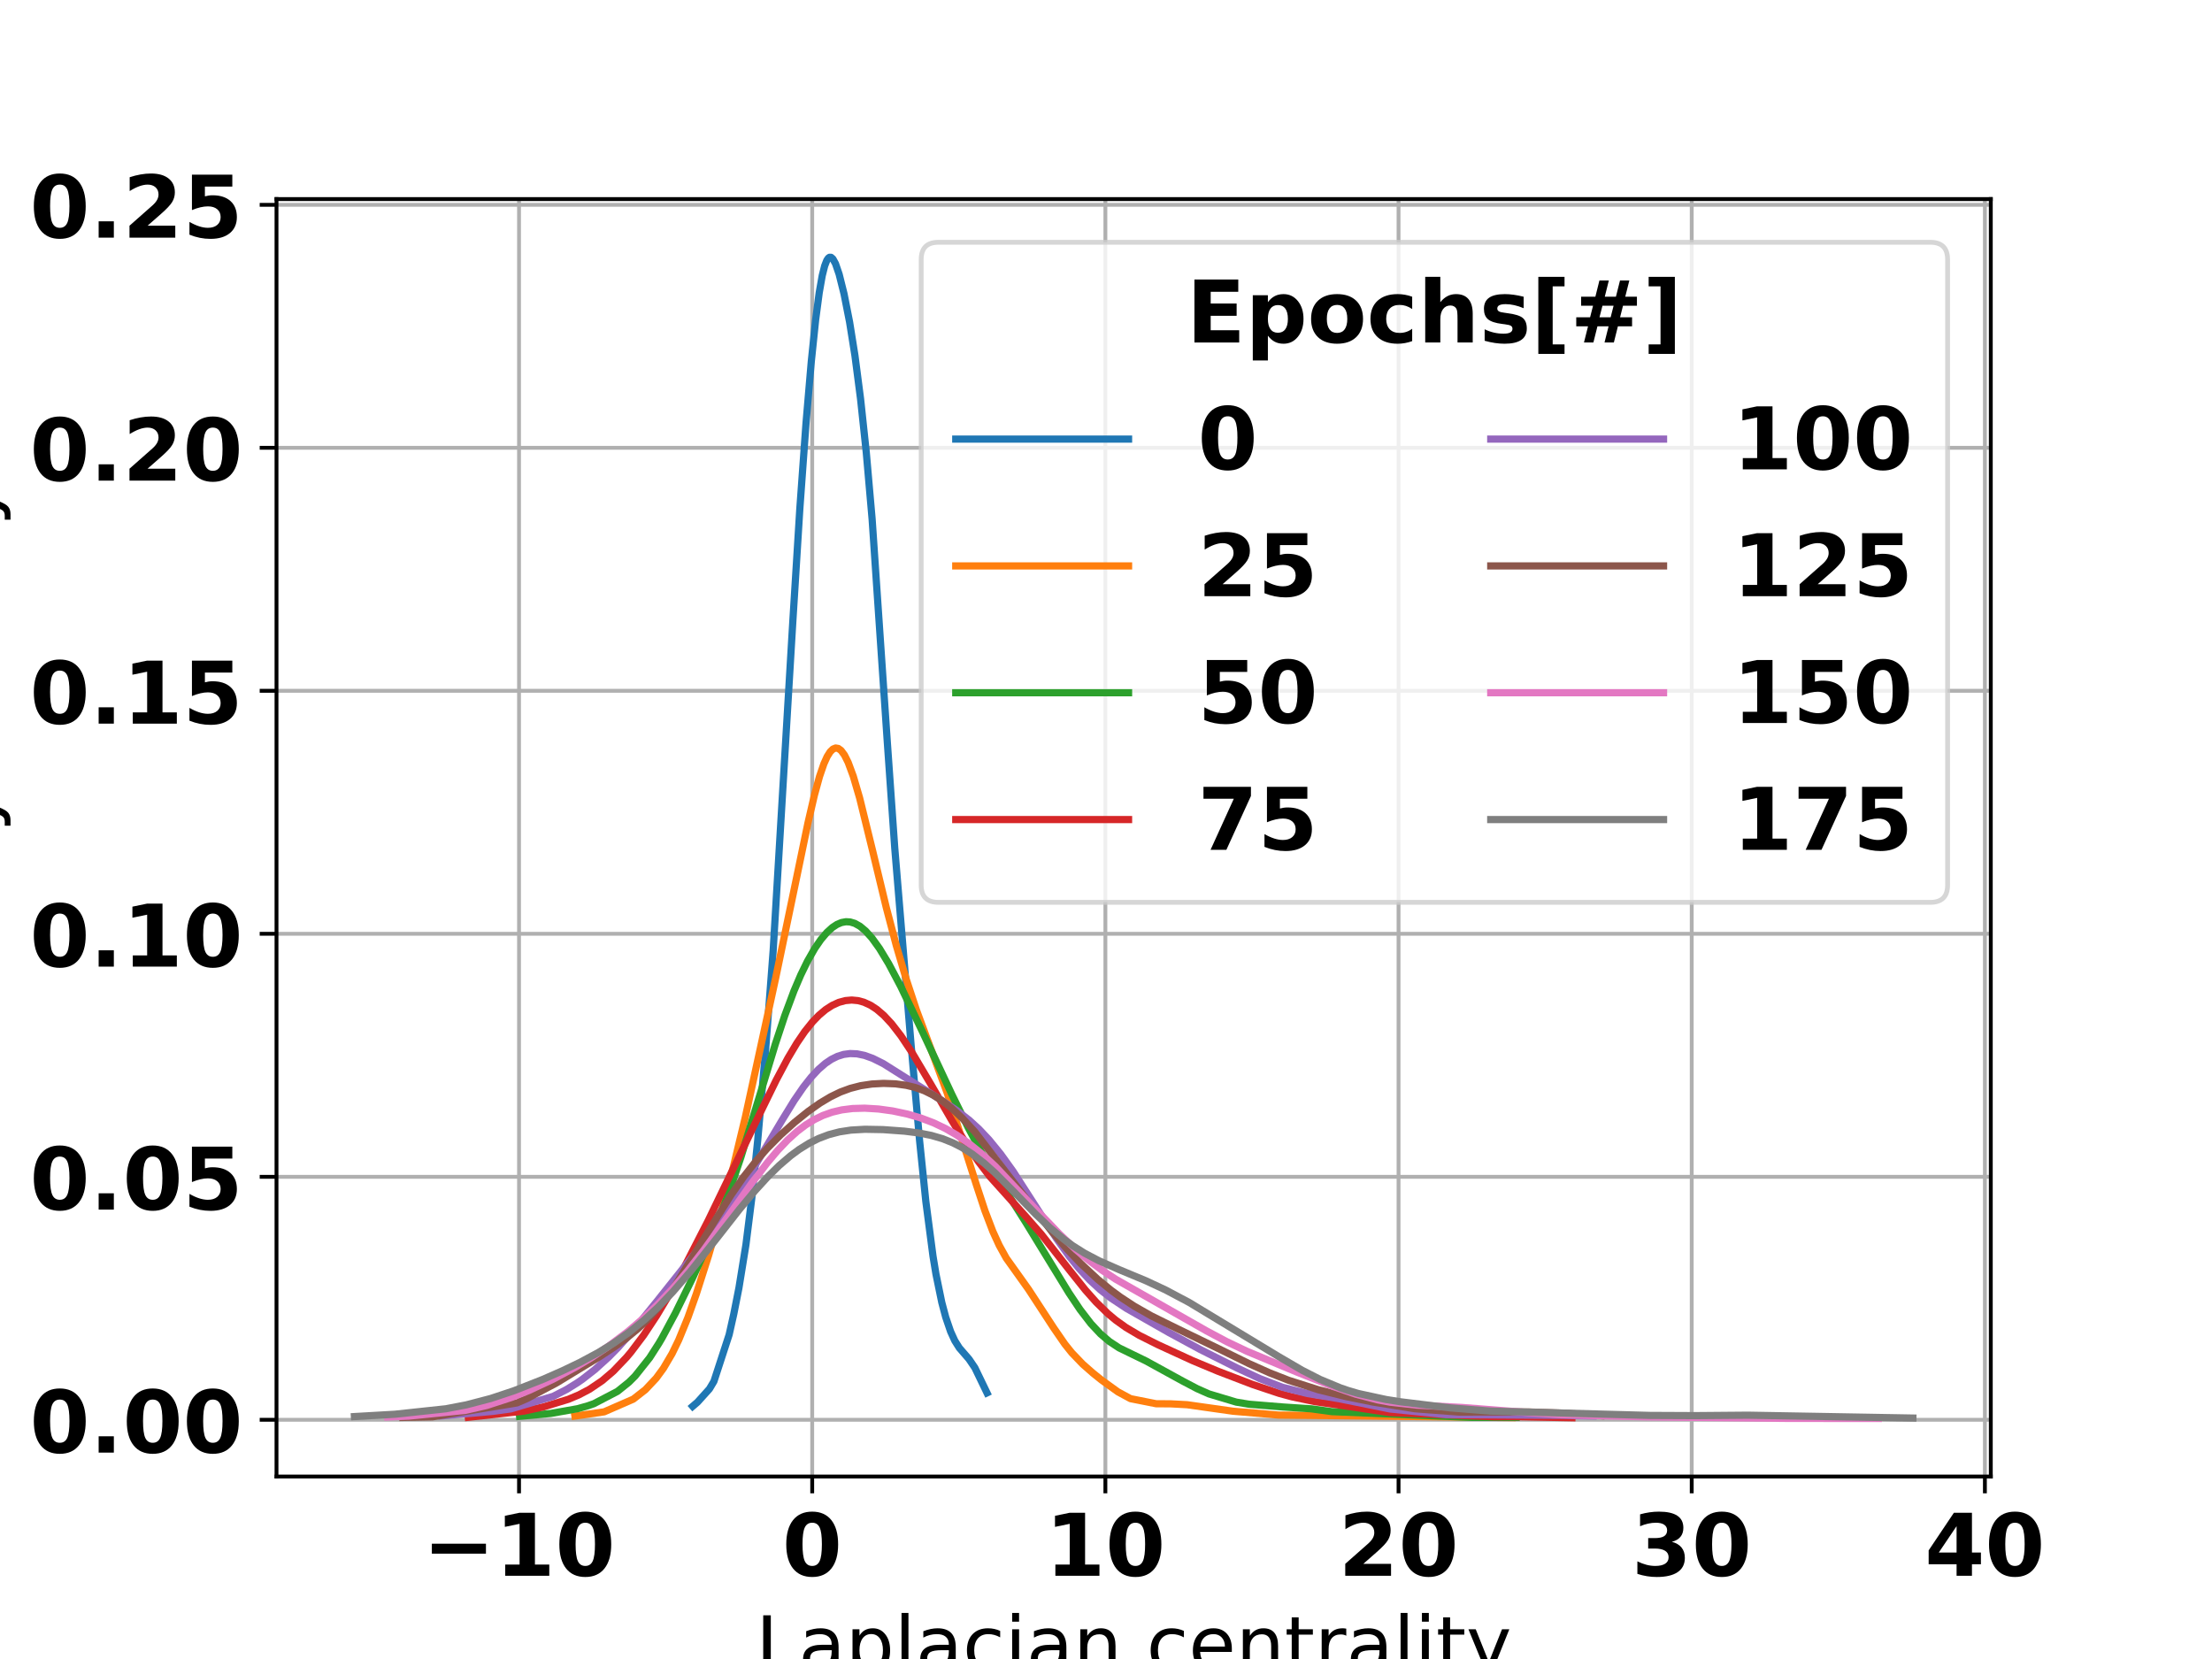 <?xml version="1.0" encoding="utf-8" standalone="no"?>
<!DOCTYPE svg PUBLIC "-//W3C//DTD SVG 1.1//EN"
  "http://www.w3.org/Graphics/SVG/1.1/DTD/svg11.dtd">
<!-- Created with matplotlib (https://matplotlib.org/) -->
<svg height="345.6pt" version="1.1" viewBox="0 0 460.8 345.6" width="460.8pt" xmlns="http://www.w3.org/2000/svg" xmlns:xlink="http://www.w3.org/1999/xlink">
 <defs>
  <style type="text/css">
*{stroke-linecap:butt;stroke-linejoin:round;}
  </style>
 </defs>
 <g id="figure_1">
  <g id="patch_1">
   <path d="M 0 345.6 
L 460.8 345.6 
L 460.8 0 
L 0 0 
z
" style="fill:#ffffff;"/>
  </g>
  <g id="axes_1">
   <g id="patch_2">
    <path d="M 57.6 307.584 
L 414.72 307.584 
L 414.72 41.472 
L 57.6 41.472 
z
" style="fill:#ffffff;"/>
   </g>
   <g id="matplotlib.axis_1">
    <g id="xtick_1">
     <g id="line2d_1">
      <path clip-path="url(#p13db750ce7)" d="M 108.123 307.584 
L 108.123 41.472 
" style="fill:none;stroke:#b0b0b0;stroke-linecap:square;stroke-width:0.8;"/>
     </g>
     <g id="line2d_2">
      <defs>
       <path d="M 0 0 
L 0 3.5 
" id="mfc7646b06a" style="stroke:#000000;stroke-width:0.8;"/>
      </defs>
      <g>
       <use style="stroke:#000000;stroke-width:0.8;" x="108.123" xlink:href="#mfc7646b06a" y="307.584"/>
      </g>
     </g>
     <g id="text_1">
      <!-- −10 -->
      <defs>
       <path d="M 10.594 37.109 
L 73.188 37.109 
L 73.188 25.594 
L 10.594 25.594 
z
" id="DejaVuSans-Bold-8722"/>
       <path d="M 11.719 12.984 
L 28.328 12.984 
L 28.328 60.109 
L 11.281 56.594 
L 11.281 69.391 
L 28.219 72.906 
L 46.094 72.906 
L 46.094 12.984 
L 62.703 12.984 
L 62.703 0 
L 11.719 0 
z
" id="DejaVuSans-Bold-49"/>
       <path d="M 46 36.531 
Q 46 50.203 43.438 55.781 
Q 40.875 61.375 34.812 61.375 
Q 28.766 61.375 26.172 55.781 
Q 23.578 50.203 23.578 36.531 
Q 23.578 22.703 26.172 17.031 
Q 28.766 11.375 34.812 11.375 
Q 40.828 11.375 43.406 17.031 
Q 46 22.703 46 36.531 
z
M 64.797 36.375 
Q 64.797 18.266 56.984 8.422 
Q 49.172 -1.422 34.812 -1.422 
Q 20.406 -1.422 12.594 8.422 
Q 4.781 18.266 4.781 36.375 
Q 4.781 54.547 12.594 64.375 
Q 20.406 74.219 34.812 74.219 
Q 49.172 74.219 56.984 64.375 
Q 64.797 54.547 64.797 36.375 
z
" id="DejaVuSans-Bold-48"/>
      </defs>
      <g transform="translate(88.057 328.261)scale(0.18 -0.18)">
       <use xlink:href="#DejaVuSans-Bold-8722"/>
       <use x="83.789" xlink:href="#DejaVuSans-Bold-49"/>
       <use x="153.369" xlink:href="#DejaVuSans-Bold-48"/>
      </g>
     </g>
    </g>
    <g id="xtick_2">
     <g id="line2d_3">
      <path clip-path="url(#p13db750ce7)" d="M 169.197 307.584 
L 169.197 41.472 
" style="fill:none;stroke:#b0b0b0;stroke-linecap:square;stroke-width:0.8;"/>
     </g>
     <g id="line2d_4">
      <g>
       <use style="stroke:#000000;stroke-width:0.8;" x="169.197" xlink:href="#mfc7646b06a" y="307.584"/>
      </g>
     </g>
     <g id="text_2">
      <!-- 0 -->
      <g transform="translate(162.934 328.261)scale(0.18 -0.18)">
       <use xlink:href="#DejaVuSans-Bold-48"/>
      </g>
     </g>
    </g>
    <g id="xtick_3">
     <g id="line2d_5">
      <path clip-path="url(#p13db750ce7)" d="M 230.27 307.584 
L 230.27 41.472 
" style="fill:none;stroke:#b0b0b0;stroke-linecap:square;stroke-width:0.8;"/>
     </g>
     <g id="line2d_6">
      <g>
       <use style="stroke:#000000;stroke-width:0.8;" x="230.27" xlink:href="#mfc7646b06a" y="307.584"/>
      </g>
     </g>
     <g id="text_3">
      <!-- 10 -->
      <g transform="translate(217.746 328.261)scale(0.18 -0.18)">
       <use xlink:href="#DejaVuSans-Bold-49"/>
       <use x="69.58" xlink:href="#DejaVuSans-Bold-48"/>
      </g>
     </g>
    </g>
    <g id="xtick_4">
     <g id="line2d_7">
      <path clip-path="url(#p13db750ce7)" d="M 291.343 307.584 
L 291.343 41.472 
" style="fill:none;stroke:#b0b0b0;stroke-linecap:square;stroke-width:0.8;"/>
     </g>
     <g id="line2d_8">
      <g>
       <use style="stroke:#000000;stroke-width:0.8;" x="291.343" xlink:href="#mfc7646b06a" y="307.584"/>
      </g>
     </g>
     <g id="text_4">
      <!-- 20 -->
      <defs>
       <path d="M 28.812 13.812 
L 60.891 13.812 
L 60.891 0 
L 7.906 0 
L 7.906 13.812 
L 34.516 37.312 
Q 38.094 40.531 39.797 43.609 
Q 41.5 46.688 41.5 50 
Q 41.5 55.125 38.062 58.25 
Q 34.625 61.375 28.906 61.375 
Q 24.516 61.375 19.281 59.5 
Q 14.062 57.625 8.109 53.906 
L 8.109 69.922 
Q 14.453 72.016 20.656 73.109 
Q 26.859 74.219 32.812 74.219 
Q 45.906 74.219 53.156 68.453 
Q 60.406 62.703 60.406 52.391 
Q 60.406 46.438 57.328 41.281 
Q 54.25 36.141 44.391 27.484 
z
" id="DejaVuSans-Bold-50"/>
      </defs>
      <g transform="translate(278.819 328.261)scale(0.18 -0.18)">
       <use xlink:href="#DejaVuSans-Bold-50"/>
       <use x="69.58" xlink:href="#DejaVuSans-Bold-48"/>
      </g>
     </g>
    </g>
    <g id="xtick_5">
     <g id="line2d_9">
      <path clip-path="url(#p13db750ce7)" d="M 352.417 307.584 
L 352.417 41.472 
" style="fill:none;stroke:#b0b0b0;stroke-linecap:square;stroke-width:0.8;"/>
     </g>
     <g id="line2d_10">
      <g>
       <use style="stroke:#000000;stroke-width:0.8;" x="352.417" xlink:href="#mfc7646b06a" y="307.584"/>
      </g>
     </g>
     <g id="text_5">
      <!-- 30 -->
      <defs>
       <path d="M 46.578 39.312 
Q 53.953 37.406 57.781 32.688 
Q 61.625 27.984 61.625 20.703 
Q 61.625 9.859 53.312 4.219 
Q 45.016 -1.422 29.109 -1.422 
Q 23.484 -1.422 17.844 -0.516 
Q 12.203 0.391 6.688 2.203 
L 6.688 16.703 
Q 11.969 14.062 17.156 12.719 
Q 22.359 11.375 27.391 11.375 
Q 34.859 11.375 38.844 13.953 
Q 42.828 16.547 42.828 21.391 
Q 42.828 26.375 38.75 28.938 
Q 34.672 31.5 26.703 31.5 
L 19.188 31.5 
L 19.188 43.609 
L 27.094 43.609 
Q 34.188 43.609 37.641 45.828 
Q 41.109 48.047 41.109 52.594 
Q 41.109 56.781 37.734 59.078 
Q 34.375 61.375 28.219 61.375 
Q 23.688 61.375 19.047 60.344 
Q 14.406 59.328 9.812 57.328 
L 9.812 71.094 
Q 15.375 72.656 20.844 73.438 
Q 26.312 74.219 31.594 74.219 
Q 45.797 74.219 52.844 69.547 
Q 59.906 64.891 59.906 55.516 
Q 59.906 49.125 56.531 45.047 
Q 53.172 40.969 46.578 39.312 
z
" id="DejaVuSans-Bold-51"/>
      </defs>
      <g transform="translate(339.893 328.261)scale(0.18 -0.18)">
       <use xlink:href="#DejaVuSans-Bold-51"/>
       <use x="69.58" xlink:href="#DejaVuSans-Bold-48"/>
      </g>
     </g>
    </g>
    <g id="xtick_6">
     <g id="line2d_11">
      <path clip-path="url(#p13db750ce7)" d="M 413.49 307.584 
L 413.49 41.472 
" style="fill:none;stroke:#b0b0b0;stroke-linecap:square;stroke-width:0.8;"/>
     </g>
     <g id="line2d_12">
      <g>
       <use style="stroke:#000000;stroke-width:0.8;" x="413.49" xlink:href="#mfc7646b06a" y="307.584"/>
      </g>
     </g>
     <g id="text_6">
      <!-- 40 -->
      <defs>
       <path d="M 36.812 57.422 
L 16.219 26.906 
L 36.812 26.906 
z
M 33.688 72.906 
L 54.594 72.906 
L 54.594 26.906 
L 64.984 26.906 
L 64.984 13.281 
L 54.594 13.281 
L 54.594 0 
L 36.812 0 
L 36.812 13.281 
L 4.5 13.281 
L 4.5 29.391 
z
" id="DejaVuSans-Bold-52"/>
      </defs>
      <g transform="translate(400.966 328.261)scale(0.18 -0.18)">
       <use xlink:href="#DejaVuSans-Bold-52"/>
       <use x="69.58" xlink:href="#DejaVuSans-Bold-48"/>
      </g>
     </g>
    </g>
    <g id="text_7">
     <!-- Laplacian centrality -->
     <defs>
      <path d="M 9.812 72.906 
L 19.672 72.906 
L 19.672 8.297 
L 55.172 8.297 
L 55.172 0 
L 9.812 0 
z
" id="DejaVuSans-76"/>
      <path d="M 34.281 27.484 
Q 23.391 27.484 19.188 25 
Q 14.984 22.516 14.984 16.5 
Q 14.984 11.719 18.141 8.906 
Q 21.297 6.109 26.703 6.109 
Q 34.188 6.109 38.703 11.406 
Q 43.219 16.703 43.219 25.484 
L 43.219 27.484 
z
M 52.203 31.203 
L 52.203 0 
L 43.219 0 
L 43.219 8.297 
Q 40.141 3.328 35.547 0.953 
Q 30.953 -1.422 24.312 -1.422 
Q 15.922 -1.422 10.953 3.297 
Q 6 8.016 6 15.922 
Q 6 25.141 12.172 29.828 
Q 18.359 34.516 30.609 34.516 
L 43.219 34.516 
L 43.219 35.406 
Q 43.219 41.609 39.141 45 
Q 35.062 48.391 27.688 48.391 
Q 23 48.391 18.547 47.266 
Q 14.109 46.141 10.016 43.891 
L 10.016 52.203 
Q 14.938 54.109 19.578 55.047 
Q 24.219 56 28.609 56 
Q 40.484 56 46.344 49.844 
Q 52.203 43.703 52.203 31.203 
z
" id="DejaVuSans-97"/>
      <path d="M 18.109 8.203 
L 18.109 -20.797 
L 9.078 -20.797 
L 9.078 54.688 
L 18.109 54.688 
L 18.109 46.391 
Q 20.953 51.266 25.266 53.625 
Q 29.594 56 35.594 56 
Q 45.562 56 51.781 48.094 
Q 58.016 40.188 58.016 27.297 
Q 58.016 14.406 51.781 6.484 
Q 45.562 -1.422 35.594 -1.422 
Q 29.594 -1.422 25.266 0.953 
Q 20.953 3.328 18.109 8.203 
z
M 48.688 27.297 
Q 48.688 37.203 44.609 42.844 
Q 40.531 48.484 33.406 48.484 
Q 26.266 48.484 22.188 42.844 
Q 18.109 37.203 18.109 27.297 
Q 18.109 17.391 22.188 11.75 
Q 26.266 6.109 33.406 6.109 
Q 40.531 6.109 44.609 11.75 
Q 48.688 17.391 48.688 27.297 
z
" id="DejaVuSans-112"/>
      <path d="M 9.422 75.984 
L 18.406 75.984 
L 18.406 0 
L 9.422 0 
z
" id="DejaVuSans-108"/>
      <path d="M 48.781 52.594 
L 48.781 44.188 
Q 44.969 46.297 41.141 47.344 
Q 37.312 48.391 33.406 48.391 
Q 24.656 48.391 19.812 42.844 
Q 14.984 37.312 14.984 27.297 
Q 14.984 17.281 19.812 11.734 
Q 24.656 6.203 33.406 6.203 
Q 37.312 6.203 41.141 7.25 
Q 44.969 8.297 48.781 10.406 
L 48.781 2.094 
Q 45.016 0.344 40.984 -0.531 
Q 36.969 -1.422 32.422 -1.422 
Q 20.062 -1.422 12.781 6.344 
Q 5.516 14.109 5.516 27.297 
Q 5.516 40.672 12.859 48.328 
Q 20.219 56 33.016 56 
Q 37.156 56 41.109 55.141 
Q 45.062 54.297 48.781 52.594 
z
" id="DejaVuSans-99"/>
      <path d="M 9.422 54.688 
L 18.406 54.688 
L 18.406 0 
L 9.422 0 
z
M 9.422 75.984 
L 18.406 75.984 
L 18.406 64.594 
L 9.422 64.594 
z
" id="DejaVuSans-105"/>
      <path d="M 54.891 33.016 
L 54.891 0 
L 45.906 0 
L 45.906 32.719 
Q 45.906 40.484 42.875 44.328 
Q 39.844 48.188 33.797 48.188 
Q 26.516 48.188 22.312 43.547 
Q 18.109 38.922 18.109 30.906 
L 18.109 0 
L 9.078 0 
L 9.078 54.688 
L 18.109 54.688 
L 18.109 46.188 
Q 21.344 51.125 25.703 53.562 
Q 30.078 56 35.797 56 
Q 45.219 56 50.047 50.172 
Q 54.891 44.344 54.891 33.016 
z
" id="DejaVuSans-110"/>
      <path id="DejaVuSans-32"/>
      <path d="M 56.203 29.594 
L 56.203 25.203 
L 14.891 25.203 
Q 15.484 15.922 20.484 11.062 
Q 25.484 6.203 34.422 6.203 
Q 39.594 6.203 44.453 7.469 
Q 49.312 8.734 54.109 11.281 
L 54.109 2.781 
Q 49.266 0.734 44.188 -0.344 
Q 39.109 -1.422 33.891 -1.422 
Q 20.797 -1.422 13.156 6.188 
Q 5.516 13.812 5.516 26.812 
Q 5.516 40.234 12.766 48.109 
Q 20.016 56 32.328 56 
Q 43.359 56 49.781 48.891 
Q 56.203 41.797 56.203 29.594 
z
M 47.219 32.234 
Q 47.125 39.594 43.094 43.984 
Q 39.062 48.391 32.422 48.391 
Q 24.906 48.391 20.391 44.141 
Q 15.875 39.891 15.188 32.172 
z
" id="DejaVuSans-101"/>
      <path d="M 18.312 70.219 
L 18.312 54.688 
L 36.812 54.688 
L 36.812 47.703 
L 18.312 47.703 
L 18.312 18.016 
Q 18.312 11.328 20.141 9.422 
Q 21.969 7.516 27.594 7.516 
L 36.812 7.516 
L 36.812 0 
L 27.594 0 
Q 17.188 0 13.234 3.875 
Q 9.281 7.766 9.281 18.016 
L 9.281 47.703 
L 2.688 47.703 
L 2.688 54.688 
L 9.281 54.688 
L 9.281 70.219 
z
" id="DejaVuSans-116"/>
      <path d="M 41.109 46.297 
Q 39.594 47.172 37.812 47.578 
Q 36.031 48 33.891 48 
Q 26.266 48 22.188 43.047 
Q 18.109 38.094 18.109 28.812 
L 18.109 0 
L 9.078 0 
L 9.078 54.688 
L 18.109 54.688 
L 18.109 46.188 
Q 20.953 51.172 25.484 53.578 
Q 30.031 56 36.531 56 
Q 37.453 56 38.578 55.875 
Q 39.703 55.766 41.062 55.516 
z
" id="DejaVuSans-114"/>
      <path d="M 32.172 -5.078 
Q 28.375 -14.844 24.75 -17.812 
Q 21.141 -20.797 15.094 -20.797 
L 7.906 -20.797 
L 7.906 -13.281 
L 13.188 -13.281 
Q 16.891 -13.281 18.938 -11.516 
Q 21 -9.766 23.484 -3.219 
L 25.094 0.875 
L 2.984 54.688 
L 12.5 54.688 
L 29.594 11.922 
L 46.688 54.688 
L 56.203 54.688 
z
" id="DejaVuSans-121"/>
     </defs>
     <g transform="translate(157.425 348.162)scale(0.16 -0.16)">
      <use xlink:href="#DejaVuSans-76"/>
      <use x="55.713" xlink:href="#DejaVuSans-97"/>
      <use x="116.992" xlink:href="#DejaVuSans-112"/>
      <use x="180.469" xlink:href="#DejaVuSans-108"/>
      <use x="208.252" xlink:href="#DejaVuSans-97"/>
      <use x="269.531" xlink:href="#DejaVuSans-99"/>
      <use x="324.512" xlink:href="#DejaVuSans-105"/>
      <use x="352.295" xlink:href="#DejaVuSans-97"/>
      <use x="413.574" xlink:href="#DejaVuSans-110"/>
      <use x="476.953" xlink:href="#DejaVuSans-32"/>
      <use x="508.74" xlink:href="#DejaVuSans-99"/>
      <use x="563.721" xlink:href="#DejaVuSans-101"/>
      <use x="625.244" xlink:href="#DejaVuSans-110"/>
      <use x="688.623" xlink:href="#DejaVuSans-116"/>
      <use x="727.832" xlink:href="#DejaVuSans-114"/>
      <use x="768.945" xlink:href="#DejaVuSans-97"/>
      <use x="830.225" xlink:href="#DejaVuSans-108"/>
      <use x="858.008" xlink:href="#DejaVuSans-105"/>
      <use x="885.791" xlink:href="#DejaVuSans-116"/>
      <use x="925" xlink:href="#DejaVuSans-121"/>
     </g>
    </g>
   </g>
   <g id="matplotlib.axis_2">
    <g id="ytick_1">
     <g id="line2d_13">
      <path clip-path="url(#p13db750ce7)" d="M 57.6 295.767 
L 414.72 295.767 
" style="fill:none;stroke:#b0b0b0;stroke-linecap:square;stroke-width:0.8;"/>
     </g>
     <g id="line2d_14">
      <defs>
       <path d="M 0 0 
L -3.5 0 
" id="m0cd0538b7c" style="stroke:#000000;stroke-width:0.8;"/>
      </defs>
      <g>
       <use style="stroke:#000000;stroke-width:0.8;" x="57.6" xlink:href="#m0cd0538b7c" y="295.767"/>
      </g>
     </g>
     <g id="text_8">
      <!-- 0.00 -->
      <defs>
       <path d="M 10.203 18.891 
L 27.781 18.891 
L 27.781 0 
L 10.203 0 
z
" id="DejaVuSans-Bold-46"/>
      </defs>
      <g transform="translate(6.191 302.605)scale(0.18 -0.18)">
       <use xlink:href="#DejaVuSans-Bold-48"/>
       <use x="69.58" xlink:href="#DejaVuSans-Bold-46"/>
       <use x="107.568" xlink:href="#DejaVuSans-Bold-48"/>
       <use x="177.148" xlink:href="#DejaVuSans-Bold-48"/>
      </g>
     </g>
    </g>
    <g id="ytick_2">
     <g id="line2d_15">
      <path clip-path="url(#p13db750ce7)" d="M 57.6 245.147 
L 414.72 245.147 
" style="fill:none;stroke:#b0b0b0;stroke-linecap:square;stroke-width:0.8;"/>
     </g>
     <g id="line2d_16">
      <g>
       <use style="stroke:#000000;stroke-width:0.8;" x="57.6" xlink:href="#m0cd0538b7c" y="245.147"/>
      </g>
     </g>
     <g id="text_9">
      <!-- 0.05 -->
      <defs>
       <path d="M 10.594 72.906 
L 57.328 72.906 
L 57.328 59.078 
L 25.594 59.078 
L 25.594 47.797 
Q 27.734 48.391 29.906 48.703 
Q 32.078 49.031 34.422 49.031 
Q 47.75 49.031 55.172 42.359 
Q 62.594 35.688 62.594 23.781 
Q 62.594 11.969 54.516 5.266 
Q 46.438 -1.422 32.078 -1.422 
Q 25.875 -1.422 19.797 -0.219 
Q 13.719 0.984 7.719 3.422 
L 7.719 18.219 
Q 13.672 14.797 19.016 13.078 
Q 24.359 11.375 29.109 11.375 
Q 35.938 11.375 39.859 14.719 
Q 43.797 18.062 43.797 23.781 
Q 43.797 29.547 39.859 32.859 
Q 35.938 36.188 29.109 36.188 
Q 25.047 36.188 20.453 35.125 
Q 15.875 34.078 10.594 31.891 
z
" id="DejaVuSans-Bold-53"/>
      </defs>
      <g transform="translate(6.191 251.985)scale(0.18 -0.18)">
       <use xlink:href="#DejaVuSans-Bold-48"/>
       <use x="69.58" xlink:href="#DejaVuSans-Bold-46"/>
       <use x="107.568" xlink:href="#DejaVuSans-Bold-48"/>
       <use x="177.148" xlink:href="#DejaVuSans-Bold-53"/>
      </g>
     </g>
    </g>
    <g id="ytick_3">
     <g id="line2d_17">
      <path clip-path="url(#p13db750ce7)" d="M 57.6 194.526 
L 414.72 194.526 
" style="fill:none;stroke:#b0b0b0;stroke-linecap:square;stroke-width:0.8;"/>
     </g>
     <g id="line2d_18">
      <g>
       <use style="stroke:#000000;stroke-width:0.8;" x="57.6" xlink:href="#m0cd0538b7c" y="194.526"/>
      </g>
     </g>
     <g id="text_10">
      <!-- 0.10 -->
      <g transform="translate(6.191 201.365)scale(0.18 -0.18)">
       <use xlink:href="#DejaVuSans-Bold-48"/>
       <use x="69.58" xlink:href="#DejaVuSans-Bold-46"/>
       <use x="107.568" xlink:href="#DejaVuSans-Bold-49"/>
       <use x="177.148" xlink:href="#DejaVuSans-Bold-48"/>
      </g>
     </g>
    </g>
    <g id="ytick_4">
     <g id="line2d_19">
      <path clip-path="url(#p13db750ce7)" d="M 57.6 143.906 
L 414.72 143.906 
" style="fill:none;stroke:#b0b0b0;stroke-linecap:square;stroke-width:0.8;"/>
     </g>
     <g id="line2d_20">
      <g>
       <use style="stroke:#000000;stroke-width:0.8;" x="57.6" xlink:href="#m0cd0538b7c" y="143.906"/>
      </g>
     </g>
     <g id="text_11">
      <!-- 0.15 -->
      <g transform="translate(6.191 150.745)scale(0.18 -0.18)">
       <use xlink:href="#DejaVuSans-Bold-48"/>
       <use x="69.58" xlink:href="#DejaVuSans-Bold-46"/>
       <use x="107.568" xlink:href="#DejaVuSans-Bold-49"/>
       <use x="177.148" xlink:href="#DejaVuSans-Bold-53"/>
      </g>
     </g>
    </g>
    <g id="ytick_5">
     <g id="line2d_21">
      <path clip-path="url(#p13db750ce7)" d="M 57.6 93.286 
L 414.72 93.286 
" style="fill:none;stroke:#b0b0b0;stroke-linecap:square;stroke-width:0.8;"/>
     </g>
     <g id="line2d_22">
      <g>
       <use style="stroke:#000000;stroke-width:0.8;" x="57.6" xlink:href="#m0cd0538b7c" y="93.286"/>
      </g>
     </g>
     <g id="text_12">
      <!-- 0.20 -->
      <g transform="translate(6.191 100.125)scale(0.18 -0.18)">
       <use xlink:href="#DejaVuSans-Bold-48"/>
       <use x="69.58" xlink:href="#DejaVuSans-Bold-46"/>
       <use x="107.568" xlink:href="#DejaVuSans-Bold-50"/>
       <use x="177.148" xlink:href="#DejaVuSans-Bold-48"/>
      </g>
     </g>
    </g>
    <g id="ytick_6">
     <g id="line2d_23">
      <path clip-path="url(#p13db750ce7)" d="M 57.6 42.666 
L 414.72 42.666 
" style="fill:none;stroke:#b0b0b0;stroke-linecap:square;stroke-width:0.8;"/>
     </g>
     <g id="line2d_24">
      <g>
       <use style="stroke:#000000;stroke-width:0.8;" x="57.6" xlink:href="#m0cd0538b7c" y="42.666"/>
      </g>
     </g>
     <g id="text_13">
      <!-- 0.25 -->
      <g transform="translate(6.191 49.505)scale(0.18 -0.18)">
       <use xlink:href="#DejaVuSans-Bold-48"/>
       <use x="69.58" xlink:href="#DejaVuSans-Bold-46"/>
       <use x="107.568" xlink:href="#DejaVuSans-Bold-50"/>
       <use x="177.148" xlink:href="#DejaVuSans-Bold-53"/>
      </g>
     </g>
    </g>
    <g id="text_14">
     <!-- Probability density -->
     <defs>
      <path d="M 19.672 64.797 
L 19.672 37.406 
L 32.078 37.406 
Q 38.969 37.406 42.719 40.969 
Q 46.484 44.531 46.484 51.125 
Q 46.484 57.672 42.719 61.234 
Q 38.969 64.797 32.078 64.797 
z
M 9.812 72.906 
L 32.078 72.906 
Q 44.344 72.906 50.609 67.359 
Q 56.891 61.812 56.891 51.125 
Q 56.891 40.328 50.609 34.812 
Q 44.344 29.297 32.078 29.297 
L 19.672 29.297 
L 19.672 0 
L 9.812 0 
z
" id="DejaVuSans-80"/>
      <path d="M 30.609 48.391 
Q 23.391 48.391 19.188 42.75 
Q 14.984 37.109 14.984 27.297 
Q 14.984 17.484 19.156 11.844 
Q 23.344 6.203 30.609 6.203 
Q 37.797 6.203 41.984 11.859 
Q 46.188 17.531 46.188 27.297 
Q 46.188 37.016 41.984 42.703 
Q 37.797 48.391 30.609 48.391 
z
M 30.609 56 
Q 42.328 56 49.016 48.375 
Q 55.719 40.766 55.719 27.297 
Q 55.719 13.875 49.016 6.219 
Q 42.328 -1.422 30.609 -1.422 
Q 18.844 -1.422 12.172 6.219 
Q 5.516 13.875 5.516 27.297 
Q 5.516 40.766 12.172 48.375 
Q 18.844 56 30.609 56 
z
" id="DejaVuSans-111"/>
      <path d="M 48.688 27.297 
Q 48.688 37.203 44.609 42.844 
Q 40.531 48.484 33.406 48.484 
Q 26.266 48.484 22.188 42.844 
Q 18.109 37.203 18.109 27.297 
Q 18.109 17.391 22.188 11.75 
Q 26.266 6.109 33.406 6.109 
Q 40.531 6.109 44.609 11.75 
Q 48.688 17.391 48.688 27.297 
z
M 18.109 46.391 
Q 20.953 51.266 25.266 53.625 
Q 29.594 56 35.594 56 
Q 45.562 56 51.781 48.094 
Q 58.016 40.188 58.016 27.297 
Q 58.016 14.406 51.781 6.484 
Q 45.562 -1.422 35.594 -1.422 
Q 29.594 -1.422 25.266 0.953 
Q 20.953 3.328 18.109 8.203 
L 18.109 0 
L 9.078 0 
L 9.078 75.984 
L 18.109 75.984 
z
" id="DejaVuSans-98"/>
      <path d="M 45.406 46.391 
L 45.406 75.984 
L 54.391 75.984 
L 54.391 0 
L 45.406 0 
L 45.406 8.203 
Q 42.578 3.328 38.25 0.953 
Q 33.938 -1.422 27.875 -1.422 
Q 17.969 -1.422 11.734 6.484 
Q 5.516 14.406 5.516 27.297 
Q 5.516 40.188 11.734 48.094 
Q 17.969 56 27.875 56 
Q 33.938 56 38.25 53.625 
Q 42.578 51.266 45.406 46.391 
z
M 14.797 27.297 
Q 14.797 17.391 18.875 11.75 
Q 22.953 6.109 30.078 6.109 
Q 37.203 6.109 41.297 11.75 
Q 45.406 17.391 45.406 27.297 
Q 45.406 37.203 41.297 42.844 
Q 37.203 48.484 30.078 48.484 
Q 22.953 48.484 18.875 42.844 
Q 14.797 37.203 14.797 27.297 
z
" id="DejaVuSans-100"/>
      <path d="M 44.281 53.078 
L 44.281 44.578 
Q 40.484 46.531 36.375 47.5 
Q 32.281 48.484 27.875 48.484 
Q 21.188 48.484 17.844 46.438 
Q 14.5 44.391 14.5 40.281 
Q 14.5 37.156 16.891 35.375 
Q 19.281 33.594 26.516 31.984 
L 29.594 31.297 
Q 39.156 29.25 43.188 25.516 
Q 47.219 21.781 47.219 15.094 
Q 47.219 7.469 41.188 3.016 
Q 35.156 -1.422 24.609 -1.422 
Q 20.219 -1.422 15.453 -0.562 
Q 10.688 0.297 5.422 2 
L 5.422 11.281 
Q 10.406 8.688 15.234 7.391 
Q 20.062 6.109 24.812 6.109 
Q 31.156 6.109 34.562 8.281 
Q 37.984 10.453 37.984 14.406 
Q 37.984 18.062 35.516 20.016 
Q 33.062 21.969 24.703 23.781 
L 21.578 24.516 
Q 13.234 26.266 9.516 29.906 
Q 5.812 33.547 5.812 39.891 
Q 5.812 47.609 11.281 51.797 
Q 16.75 56 26.812 56 
Q 31.781 56 36.172 55.266 
Q 40.578 54.547 44.281 53.078 
z
" id="DejaVuSans-115"/>
     </defs>
     <g transform="translate(-1.137 249.006)rotate(-90)scale(0.16 -0.16)">
      <use xlink:href="#DejaVuSans-80"/>
      <use x="60.287" xlink:href="#DejaVuSans-114"/>
      <use x="101.369" xlink:href="#DejaVuSans-111"/>
      <use x="162.551" xlink:href="#DejaVuSans-98"/>
      <use x="226.027" xlink:href="#DejaVuSans-97"/>
      <use x="287.307" xlink:href="#DejaVuSans-98"/>
      <use x="350.783" xlink:href="#DejaVuSans-105"/>
      <use x="378.566" xlink:href="#DejaVuSans-108"/>
      <use x="406.35" xlink:href="#DejaVuSans-105"/>
      <use x="434.133" xlink:href="#DejaVuSans-116"/>
      <use x="473.342" xlink:href="#DejaVuSans-121"/>
      <use x="532.521" xlink:href="#DejaVuSans-32"/>
      <use x="564.309" xlink:href="#DejaVuSans-100"/>
      <use x="627.785" xlink:href="#DejaVuSans-101"/>
      <use x="689.309" xlink:href="#DejaVuSans-110"/>
      <use x="752.688" xlink:href="#DejaVuSans-115"/>
      <use x="804.787" xlink:href="#DejaVuSans-105"/>
      <use x="832.57" xlink:href="#DejaVuSans-116"/>
      <use x="871.779" xlink:href="#DejaVuSans-121"/>
     </g>
    </g>
   </g>
   <g id="line2d_25">
    <path clip-path="url(#p13db750ce7)" d="M 205.611 290.161 
L 203.083 284.927 
L 201.863 283.127 
L 199.844 280.791 
L 198.901 279.293 
L 198.028 277.384 
L 197.009 274.396 
L 196.193 271.33 
L 194.982 265.445 
L 194.363 261.699 
L 192.865 250.252 
L 191.569 237.638 
L 189.775 217.395 
L 186.393 176.663 
L 184.871 155.003 
L 181.674 108.091 
L 180.457 94.217 
L 179.269 83.08 
L 178.095 74.045 
L 176.984 67.083 
L 175.826 61.212 
L 174.809 57.138 
L 174.051 54.929 
L 173.505 53.933 
L 173.122 53.604 
L 172.799 53.598 
L 172.556 53.77 
L 172.239 54.239 
L 171.797 55.377 
L 171.286 57.412 
L 170.657 60.98 
L 169.919 66.564 
L 169.009 75.293 
L 167.906 88.173 
L 166.627 105.861 
L 165.167 129.319 
L 161.065 198.028 
L 159.5 218.589 
L 157.851 237.485 
L 156.614 249.589 
L 155.392 259.287 
L 153.933 268.293 
L 152.859 273.736 
L 151.892 278.046 
L 148.724 287.764 
L 147.783 289.342 
L 145.31 292.089 
L 144.294 292.962 
L 144.294 292.962 
" style="fill:none;stroke:#1f77b4;stroke-linecap:square;stroke-width:1.5;"/>
   </g>
   <g id="line2d_26">
    <path clip-path="url(#p13db750ce7)" d="M 315.02 295.307 
L 266.297 294.781 
L 256.846 293.982 
L 247.296 292.628 
L 243.853 292.443 
L 240.848 292.426 
L 235.504 291.366 
L 232.872 289.938 
L 229.471 287.485 
L 227.676 286.043 
L 225.553 284.179 
L 223.286 281.818 
L 221.852 280.034 
L 219.516 276.646 
L 214.248 268.578 
L 209.63 262.102 
L 208.147 259.42 
L 206.836 256.554 
L 205.183 252.229 
L 203.397 246.818 
L 197.361 227.811 
L 194.695 220.604 
L 190.873 210.313 
L 188.786 203.997 
L 186.714 196.967 
L 184.639 189.104 
L 181.798 177.304 
L 179.083 166.251 
L 177.75 161.694 
L 176.685 158.821 
L 175.918 157.291 
L 175.22 156.348 
L 174.636 155.915 
L 174.083 155.82 
L 173.521 156.042 
L 172.94 156.611 
L 172.311 157.609 
L 171.638 159.097 
L 170.728 161.741 
L 169.65 165.668 
L 168.309 171.451 
L 165.93 182.905 
L 161.582 203.766 
L 155.265 232.715 
L 152.795 242.994 
L 150.266 252.468 
L 147.59 261.608 
L 145.078 269.477 
L 143.31 274.451 
L 141.385 279.144 
L 140.009 281.976 
L 138.206 285.04 
L 136.708 287.088 
L 134.454 289.49 
L 131.923 291.468 
L 125.854 294.115 
L 119.77 294.993 
L 119.77 294.993 
" style="fill:none;stroke:#ff7f0e;stroke-linecap:square;stroke-width:1.5;"/>
   </g>
   <g id="line2d_27">
    <path clip-path="url(#p13db750ce7)" d="M 315.845 295.268 
L 306.651 295.268 
L 277.435 294.071 
L 273.195 293.488 
L 267.217 293.096 
L 260.188 292.525 
L 257.539 292.087 
L 251.84 290.378 
L 249.388 289.288 
L 246.313 287.672 
L 238.725 283.508 
L 233.134 280.791 
L 231.092 279.445 
L 229.238 277.864 
L 227.261 275.748 
L 224.999 272.806 
L 222.677 269.331 
L 219.433 264.032 
L 213.664 254.605 
L 204.405 239.953 
L 201.703 234.922 
L 198.303 228.028 
L 192.213 215.024 
L 187.636 205.493 
L 185.115 200.734 
L 183.207 197.581 
L 181.626 195.386 
L 180.322 193.938 
L 179.15 192.957 
L 178.072 192.352 
L 177.091 192.06 
L 176.219 192.014 
L 175.294 192.182 
L 174.363 192.575 
L 173.408 193.202 
L 172.27 194.234 
L 171.001 195.73 
L 169.755 197.538 
L 168.212 200.233 
L 166.816 203.1 
L 165.4 206.421 
L 163.491 211.539 
L 161.491 217.58 
L 158.529 227.34 
L 154.319 241.146 
L 152.12 247.63 
L 149.867 253.584 
L 147.493 259.219 
L 144.186 266.413 
L 140.697 273.537 
L 137.899 278.748 
L 137.277 279.811 
L 135.33 282.854 
L 132.307 286.649 
L 131 287.948 
L 128.625 289.855 
L 123.714 292.414 
L 122.499 292.841 
L 120.343 293.455 
L 114.701 294.451 
L 108.239 295.051 
L 108.239 295.051 
" style="fill:none;stroke:#2ca02c;stroke-linecap:square;stroke-width:1.5;"/>
   </g>
   <g id="line2d_28">
    <path clip-path="url(#p13db750ce7)" d="M 327.461 295.341 
L 315.022 295.102 
L 311.299 295.146 
L 289.481 294.268 
L 280.576 292.937 
L 273.812 291.966 
L 269.126 290.987 
L 266.464 290.264 
L 260.908 288.403 
L 253.703 285.644 
L 248.385 283.422 
L 241.173 280.107 
L 237.355 278.196 
L 234.56 276.54 
L 232.409 274.999 
L 230.753 273.613 
L 228.37 271.288 
L 226.117 268.751 
L 222.858 264.668 
L 216.893 257.077 
L 213.77 253.512 
L 206.189 245.078 
L 203.796 241.941 
L 201.252 238.213 
L 198.302 233.45 
L 193.931 225.906 
L 189.919 219.141 
L 187.673 215.766 
L 185.738 213.261 
L 184.119 211.525 
L 182.64 210.258 
L 181.364 209.421 
L 179.963 208.777 
L 178.753 208.448 
L 177.43 208.325 
L 176.108 208.441 
L 174.73 208.814 
L 173.358 209.441 
L 171.998 210.32 
L 170.596 211.498 
L 169.233 212.913 
L 167.647 214.891 
L 166 217.303 
L 164.149 220.404 
L 161.699 225.009 
L 158.493 231.559 
L 147.537 254.255 
L 142.679 263.725 
L 139.188 270.063 
L 136.775 274.091 
L 134.078 278.167 
L 131.462 281.635 
L 130.532 282.744 
L 127.761 285.649 
L 125.453 287.619 
L 122.787 289.421 
L 120.573 290.586 
L 118.402 291.499 
L 113.3 293.057 
L 109.171 293.959 
L 97.555 295.248 
L 97.555 295.248 
" style="fill:none;stroke:#d62728;stroke-linecap:square;stroke-width:1.5;"/>
   </g>
   <g id="line2d_29">
    <path clip-path="url(#p13db750ce7)" d="M 331.854 294.969 
L 325.478 294.846 
L 301.206 294.689 
L 289.6 293.524 
L 278.864 291.358 
L 272.392 290.303 
L 267.154 288.993 
L 262.45 287.191 
L 257.693 284.974 
L 250.032 281.13 
L 243.533 277.612 
L 234.662 272.56 
L 231.417 270.408 
L 229.235 268.698 
L 227.021 266.661 
L 224.773 264.231 
L 222.737 261.706 
L 220.071 257.979 
L 216.604 252.644 
L 211.037 243.999 
L 208.468 240.422 
L 206.039 237.443 
L 203.914 235.191 
L 201.946 233.389 
L 199.353 231.362 
L 196.573 229.485 
L 184.006 221.569 
L 181.799 220.472 
L 180.099 219.86 
L 178.523 219.533 
L 177.091 219.475 
L 175.747 219.654 
L 174.466 220.052 
L 173.19 220.681 
L 171.936 221.529 
L 170.494 222.783 
L 168.97 224.419 
L 167.378 226.437 
L 165.446 229.245 
L 162.905 233.377 
L 153.112 249.846 
L 150.138 254.151 
L 146.885 258.462 
L 136.999 270.897 
L 132.064 276.986 
L 128.754 280.707 
L 126.781 282.714 
L 123.905 285.32 
L 121.345 287.315 
L 120.265 288.065 
L 118.05 289.441 
L 115.25 290.877 
L 106.415 293.499 
L 102.734 294.007 
L 92.047 294.953 
L 92.047 294.953 
" style="fill:none;stroke:#9467bd;stroke-linecap:square;stroke-width:1.5;"/>
   </g>
   <g id="line2d_30">
    <path clip-path="url(#p13db750ce7)" d="M 333.52 294.914 
L 325.433 294.374 
L 318.546 294.137 
L 303.931 294.16 
L 294.776 293.471 
L 285.955 292.061 
L 280.493 290.954 
L 274.708 289.53 
L 268.439 287.538 
L 264.468 285.984 
L 260.207 284.077 
L 253.863 280.959 
L 245.277 276.802 
L 239.837 274.12 
L 236.336 272.133 
L 233.406 270.21 
L 231.478 268.794 
L 228.673 266.504 
L 225.113 263.189 
L 222.259 260.192 
L 219.094 256.517 
L 215.355 251.772 
L 203.037 235.727 
L 200.466 232.935 
L 198.192 230.811 
L 196.315 229.342 
L 194.388 228.12 
L 192.529 227.211 
L 190.609 226.529 
L 188.779 226.091 
L 186.558 225.786 
L 184.073 225.688 
L 181.63 225.818 
L 179.294 226.169 
L 177.112 226.731 
L 175.055 227.493 
L 173.039 228.469 
L 170.835 229.781 
L 168.351 231.53 
L 165.493 233.831 
L 162.602 236.435 
L 159.814 239.246 
L 157.608 241.734 
L 154.923 245.152 
L 152.239 249.018 
L 149.362 253.593 
L 140.779 267.569 
L 138.473 270.747 
L 136.845 272.748 
L 134.933 274.841 
L 132.888 276.795 
L 130.254 278.959 
L 128.05 280.55 
L 124.807 282.679 
L 116.15 287.958 
L 115.914 288.095 
L 109.735 291.367 
L 107.681 292.253 
L 90.078 295.158 
L 83.931 295.276 
L 83.931 295.276 
" style="fill:none;stroke:#8c564b;stroke-linecap:square;stroke-width:1.5;"/>
   </g>
   <g id="line2d_31">
    <path clip-path="url(#p13db750ce7)" d="M 391.298 295.488 
L 372.571 295.479 
L 342.8 295.15 
L 325.057 294.699 
L 318.324 294.263 
L 304.436 293.192 
L 295.13 292.714 
L 289.555 292.095 
L 286.988 291.62 
L 282.393 290.426 
L 277.692 288.814 
L 270.13 285.816 
L 259.799 281.513 
L 255.594 279.515 
L 251.326 277.24 
L 232.397 266.47 
L 229.534 264.585 
L 226.465 262.282 
L 224.151 260.326 
L 220.712 257.083 
L 216.756 252.965 
L 207.321 242.963 
L 204.35 240.233 
L 201.777 238.161 
L 199.271 236.432 
L 196.957 235.091 
L 194.481 233.909 
L 191.796 232.89 
L 189.064 232.092 
L 185.98 231.434 
L 183.008 231.025 
L 180.136 230.853 
L 177.61 230.924 
L 175.352 231.211 
L 173.343 231.686 
L 171.405 232.377 
L 169.608 233.25 
L 167.824 234.355 
L 166.036 235.711 
L 164.077 237.481 
L 162.001 239.661 
L 159.832 242.231 
L 156.717 246.314 
L 152.164 252.71 
L 146.586 260.448 
L 143.25 264.738 
L 140.052 268.508 
L 136.957 271.811 
L 133.909 274.731 
L 130.853 277.351 
L 126.762 280.443 
L 123.381 282.703 
L 119.889 284.807 
L 115.147 287.349 
L 110.209 289.648 
L 106.659 291.074 
L 101.392 292.783 
L 96.955 293.804 
L 85.168 295.001 
L 80.782 295.18 
L 80.782 295.18 
" style="fill:none;stroke:#e377c2;stroke-linecap:square;stroke-width:1.5;"/>
   </g>
   <g id="line2d_32">
    <path clip-path="url(#p13db750ce7)" d="M 398.487 295.407 
L 364.132 294.81 
L 353.172 294.902 
L 343.747 294.859 
L 310.4 293.948 
L 302.155 293.293 
L 291.812 292.025 
L 288.754 291.543 
L 282.979 290.293 
L 280.788 289.647 
L 279.241 289.12 
L 274.986 287.355 
L 271.229 285.437 
L 266.443 282.644 
L 247.704 271.314 
L 242.817 268.721 
L 238.692 266.797 
L 233.057 264.451 
L 228.921 262.633 
L 225.944 261.067 
L 223.424 259.479 
L 221.63 258.178 
L 218.668 255.708 
L 215.769 252.955 
L 211.262 248.315 
L 207.281 244.334 
L 205.009 242.308 
L 202.522 240.395 
L 200.387 239.042 
L 198.531 238.087 
L 196.371 237.22 
L 194.003 236.53 
L 191.418 236.02 
L 188.427 235.641 
L 183.943 235.316 
L 180.173 235.249 
L 177.248 235.42 
L 174.878 235.784 
L 172.645 236.367 
L 170.548 237.161 
L 168.59 238.136 
L 166.495 239.436 
L 164.705 240.756 
L 162.33 242.79 
L 160.001 245.072 
L 157.204 248.136 
L 154.001 251.978 
L 149.062 258.279 
L 143.822 264.88 
L 140.129 269.151 
L 137.118 272.285 
L 134.275 274.925 
L 131.034 277.56 
L 128 279.697 
L 124.73 281.705 
L 120.824 283.8 
L 117.206 285.536 
L 113.155 287.319 
L 107.095 289.707 
L 102.221 291.329 
L 97.156 292.654 
L 92.881 293.474 
L 82.265 294.612 
L 73.833 295.096 
L 73.833 295.096 
" style="fill:none;stroke:#7f7f7f;stroke-linecap:square;stroke-width:1.5;"/>
   </g>
   <g id="patch_3">
    <path d="M 57.6 307.584 
L 57.6 41.472 
" style="fill:none;stroke:#000000;stroke-linecap:square;stroke-linejoin:miter;stroke-width:0.8;"/>
   </g>
   <g id="patch_4">
    <path d="M 414.72 307.584 
L 414.72 41.472 
" style="fill:none;stroke:#000000;stroke-linecap:square;stroke-linejoin:miter;stroke-width:0.8;"/>
   </g>
   <g id="patch_5">
    <path d="M 57.6 307.584 
L 414.72 307.584 
" style="fill:none;stroke:#000000;stroke-linecap:square;stroke-linejoin:miter;stroke-width:0.8;"/>
   </g>
   <g id="patch_6">
    <path d="M 57.6 41.472 
L 414.72 41.472 
" style="fill:none;stroke:#000000;stroke-linecap:square;stroke-linejoin:miter;stroke-width:0.8;"/>
   </g>
   <g id="legend_1">
    <g id="patch_7">
     <path d="M 195.5 187.975 
L 402.12 187.975 
Q 405.72 187.975 405.72 184.375 
L 405.72 54.072 
Q 405.72 50.472 402.12 50.472 
L 195.5 50.472 
Q 191.9 50.472 191.9 54.072 
L 191.9 184.375 
Q 191.9 187.975 195.5 187.975 
z
" style="fill:#ffffff;opacity:0.8;stroke:#cccccc;stroke-linejoin:miter;"/>
    </g>
    <g id="text_15">
     <!-- Epochs[#] -->
     <defs>
      <path d="M 9.188 72.906 
L 59.906 72.906 
L 59.906 58.688 
L 27.984 58.688 
L 27.984 45.125 
L 58.016 45.125 
L 58.016 30.906 
L 27.984 30.906 
L 27.984 14.203 
L 60.984 14.203 
L 60.984 0 
L 9.188 0 
z
" id="DejaVuSans-Bold-69"/>
      <path d="M 25.875 7.906 
L 25.875 -20.797 
L 8.406 -20.797 
L 8.406 54.688 
L 25.875 54.688 
L 25.875 46.688 
Q 29.5 51.469 33.891 53.734 
Q 38.281 56 44 56 
Q 54.109 56 60.594 47.969 
Q 67.094 39.938 67.094 27.297 
Q 67.094 14.656 60.594 6.609 
Q 54.109 -1.422 44 -1.422 
Q 38.281 -1.422 33.891 0.844 
Q 29.5 3.125 25.875 7.906 
z
M 37.5 43.312 
Q 31.891 43.312 28.875 39.188 
Q 25.875 35.062 25.875 27.297 
Q 25.875 19.531 28.875 15.406 
Q 31.891 11.281 37.5 11.281 
Q 43.109 11.281 46.062 15.375 
Q 49.031 19.484 49.031 27.297 
Q 49.031 35.109 46.062 39.203 
Q 43.109 43.312 37.5 43.312 
z
" id="DejaVuSans-Bold-112"/>
      <path d="M 34.422 43.5 
Q 28.609 43.5 25.562 39.328 
Q 22.516 35.156 22.516 27.297 
Q 22.516 19.438 25.562 15.25 
Q 28.609 11.078 34.422 11.078 
Q 40.141 11.078 43.156 15.25 
Q 46.188 19.438 46.188 27.297 
Q 46.188 35.156 43.156 39.328 
Q 40.141 43.5 34.422 43.5 
z
M 34.422 56 
Q 48.531 56 56.469 48.375 
Q 64.406 40.766 64.406 27.297 
Q 64.406 13.812 56.469 6.188 
Q 48.531 -1.422 34.422 -1.422 
Q 20.266 -1.422 12.281 6.188 
Q 4.297 13.812 4.297 27.297 
Q 4.297 40.766 12.281 48.375 
Q 20.266 56 34.422 56 
z
" id="DejaVuSans-Bold-111"/>
      <path d="M 52.594 52.984 
L 52.594 38.719 
Q 49.031 41.156 45.438 42.328 
Q 41.844 43.5 37.984 43.5 
Q 30.672 43.5 26.594 39.234 
Q 22.516 34.969 22.516 27.297 
Q 22.516 19.625 26.594 15.344 
Q 30.672 11.078 37.984 11.078 
Q 42.094 11.078 45.781 12.297 
Q 49.469 13.531 52.594 15.922 
L 52.594 1.609 
Q 48.484 0.094 44.266 -0.656 
Q 40.047 -1.422 35.797 -1.422 
Q 21 -1.422 12.641 6.172 
Q 4.297 13.766 4.297 27.297 
Q 4.297 40.828 12.641 48.406 
Q 21 56 35.797 56 
Q 40.094 56 44.266 55.25 
Q 48.438 54.5 52.594 52.984 
z
" id="DejaVuSans-Bold-99"/>
      <path d="M 63.375 33.297 
L 63.375 0 
L 45.797 0 
L 45.797 5.422 
L 45.797 25.391 
Q 45.797 32.562 45.484 35.25 
Q 45.172 37.938 44.391 39.203 
Q 43.359 40.922 41.594 41.875 
Q 39.844 42.828 37.594 42.828 
Q 32.125 42.828 29 38.594 
Q 25.875 34.375 25.875 26.906 
L 25.875 0 
L 8.406 0 
L 8.406 75.984 
L 25.875 75.984 
L 25.875 46.688 
Q 29.828 51.469 34.266 53.734 
Q 38.719 56 44.094 56 
Q 53.562 56 58.469 50.188 
Q 63.375 44.391 63.375 33.297 
z
" id="DejaVuSans-Bold-104"/>
      <path d="M 51.125 52.984 
L 51.125 39.703 
Q 45.516 42.047 40.281 43.219 
Q 35.062 44.391 30.422 44.391 
Q 25.438 44.391 23.016 43.141 
Q 20.609 41.891 20.609 39.312 
Q 20.609 37.203 22.438 36.078 
Q 24.266 34.969 29 34.422 
L 32.078 33.984 
Q 45.516 32.281 50.141 28.375 
Q 54.781 24.469 54.781 16.109 
Q 54.781 7.375 48.328 2.969 
Q 41.891 -1.422 29.109 -1.422 
Q 23.688 -1.422 17.891 -0.562 
Q 12.109 0.297 6 2 
L 6 15.281 
Q 11.234 12.75 16.719 11.469 
Q 22.219 10.203 27.875 10.203 
Q 33.016 10.203 35.594 11.609 
Q 38.188 13.031 38.188 15.828 
Q 38.188 18.172 36.406 19.312 
Q 34.625 20.453 29.297 21.094 
L 26.219 21.484 
Q 14.547 22.953 9.859 26.906 
Q 5.172 30.859 5.172 38.922 
Q 5.172 47.609 11.125 51.797 
Q 17.094 56 29.391 56 
Q 34.234 56 39.547 55.266 
Q 44.875 54.547 51.125 52.984 
z
" id="DejaVuSans-Bold-115"/>
      <path d="M 8.594 75.984 
L 38.922 75.984 
L 38.922 64.984 
L 25.203 64.984 
L 25.203 -2.203 
L 38.922 -2.203 
L 38.922 -13.188 
L 8.594 -13.188 
z
" id="DejaVuSans-Bold-91"/>
      <path d="M 44.484 71.781 
L 39.797 52.984 
L 52.688 52.984 
L 57.422 71.781 
L 68.219 71.781 
L 63.484 52.984 
L 77 52.984 
L 77 42.578 
L 60.891 42.578 
L 57.516 29.203 
L 71.391 29.203 
L 71.391 18.703 
L 54.984 18.703 
L 50.297 0 
L 39.5 0 
L 44.188 18.703 
L 31.297 18.703 
L 26.609 0 
L 15.719 0 
L 20.406 18.703 
L 6.781 18.703 
L 6.781 29.203 
L 22.797 29.203 
L 26.219 42.578 
L 12.406 42.578 
L 12.406 52.984 
L 28.906 52.984 
L 33.594 71.781 
z
M 50 42.578 
L 37.109 42.578 
L 33.688 29.203 
L 46.578 29.203 
z
" id="DejaVuSans-Bold-35"/>
      <path d="M 37.109 -13.188 
L 6.781 -13.188 
L 6.781 -2.203 
L 20.516 -2.203 
L 20.516 64.984 
L 6.781 64.984 
L 6.781 75.984 
L 37.109 75.984 
z
" id="DejaVuSans-Bold-93"/>
     </defs>
     <g transform="translate(247.17 71.349)scale(0.18 -0.18)">
      <use xlink:href="#DejaVuSans-Bold-69"/>
      <use x="68.311" xlink:href="#DejaVuSans-Bold-112"/>
      <use x="139.893" xlink:href="#DejaVuSans-Bold-111"/>
      <use x="208.594" xlink:href="#DejaVuSans-Bold-99"/>
      <use x="267.871" xlink:href="#DejaVuSans-Bold-104"/>
      <use x="339.062" xlink:href="#DejaVuSans-Bold-115"/>
      <use x="398.584" xlink:href="#DejaVuSans-Bold-91"/>
      <use x="444.287" xlink:href="#DejaVuSans-Bold-35"/>
      <use x="528.076" xlink:href="#DejaVuSans-Bold-93"/>
     </g>
    </g>
    <g id="line2d_33">
     <path d="M 199.1 91.47 
L 235.1 91.47 
" style="fill:none;stroke:#1f77b4;stroke-linecap:square;stroke-width:1.5;"/>
    </g>
    <g id="line2d_34"/>
    <g id="text_16">
     <!-- 0 -->
     <g transform="translate(249.5 97.77)scale(0.18 -0.18)">
      <use xlink:href="#DejaVuSans-Bold-48"/>
     </g>
    </g>
    <g id="line2d_35">
     <path d="M 199.1 117.89 
L 235.1 117.89 
" style="fill:none;stroke:#ff7f0e;stroke-linecap:square;stroke-width:1.5;"/>
    </g>
    <g id="line2d_36"/>
    <g id="text_17">
     <!-- 25 -->
     <g transform="translate(249.5 124.19)scale(0.18 -0.18)">
      <use xlink:href="#DejaVuSans-Bold-50"/>
      <use x="69.58" xlink:href="#DejaVuSans-Bold-53"/>
     </g>
    </g>
    <g id="line2d_37">
     <path d="M 199.1 144.311 
L 235.1 144.311 
" style="fill:none;stroke:#2ca02c;stroke-linecap:square;stroke-width:1.5;"/>
    </g>
    <g id="line2d_38"/>
    <g id="text_18">
     <!-- 50 -->
     <g transform="translate(249.5 150.611)scale(0.18 -0.18)">
      <use xlink:href="#DejaVuSans-Bold-53"/>
      <use x="69.58" xlink:href="#DejaVuSans-Bold-48"/>
     </g>
    </g>
    <g id="line2d_39">
     <path d="M 199.1 170.732 
L 235.1 170.732 
" style="fill:none;stroke:#d62728;stroke-linecap:square;stroke-width:1.5;"/>
    </g>
    <g id="line2d_40"/>
    <g id="text_19">
     <!-- 75 -->
     <defs>
      <path d="M 6.688 72.906 
L 61.625 72.906 
L 61.625 62.312 
L 33.203 0 
L 14.891 0 
L 41.797 59.078 
L 6.688 59.078 
z
" id="DejaVuSans-Bold-55"/>
     </defs>
     <g transform="translate(249.5 177.032)scale(0.18 -0.18)">
      <use xlink:href="#DejaVuSans-Bold-55"/>
      <use x="69.58" xlink:href="#DejaVuSans-Bold-53"/>
     </g>
    </g>
    <g id="line2d_41">
     <path d="M 310.548 91.47 
L 346.548 91.47 
" style="fill:none;stroke:#9467bd;stroke-linecap:square;stroke-width:1.5;"/>
    </g>
    <g id="line2d_42"/>
    <g id="text_20">
     <!-- 100 -->
     <g transform="translate(360.948 97.77)scale(0.18 -0.18)">
      <use xlink:href="#DejaVuSans-Bold-49"/>
      <use x="69.58" xlink:href="#DejaVuSans-Bold-48"/>
      <use x="139.16" xlink:href="#DejaVuSans-Bold-48"/>
     </g>
    </g>
    <g id="line2d_43">
     <path d="M 310.548 117.89 
L 346.548 117.89 
" style="fill:none;stroke:#8c564b;stroke-linecap:square;stroke-width:1.5;"/>
    </g>
    <g id="line2d_44"/>
    <g id="text_21">
     <!-- 125 -->
     <g transform="translate(360.948 124.19)scale(0.18 -0.18)">
      <use xlink:href="#DejaVuSans-Bold-49"/>
      <use x="69.58" xlink:href="#DejaVuSans-Bold-50"/>
      <use x="139.16" xlink:href="#DejaVuSans-Bold-53"/>
     </g>
    </g>
    <g id="line2d_45">
     <path d="M 310.548 144.311 
L 346.548 144.311 
" style="fill:none;stroke:#e377c2;stroke-linecap:square;stroke-width:1.5;"/>
    </g>
    <g id="line2d_46"/>
    <g id="text_22">
     <!-- 150 -->
     <g transform="translate(360.948 150.611)scale(0.18 -0.18)">
      <use xlink:href="#DejaVuSans-Bold-49"/>
      <use x="69.58" xlink:href="#DejaVuSans-Bold-53"/>
      <use x="139.16" xlink:href="#DejaVuSans-Bold-48"/>
     </g>
    </g>
    <g id="line2d_47">
     <path d="M 310.548 170.732 
L 346.548 170.732 
" style="fill:none;stroke:#7f7f7f;stroke-linecap:square;stroke-width:1.5;"/>
    </g>
    <g id="line2d_48"/>
    <g id="text_23">
     <!-- 175 -->
     <g transform="translate(360.948 177.032)scale(0.18 -0.18)">
      <use xlink:href="#DejaVuSans-Bold-49"/>
      <use x="69.58" xlink:href="#DejaVuSans-Bold-55"/>
      <use x="139.16" xlink:href="#DejaVuSans-Bold-53"/>
     </g>
    </g>
   </g>
  </g>
 </g>
 <defs>
  <clipPath id="p13db750ce7">
   <rect height="266.112" width="357.12" x="57.6" y="41.472"/>
  </clipPath>
 </defs>
</svg>
